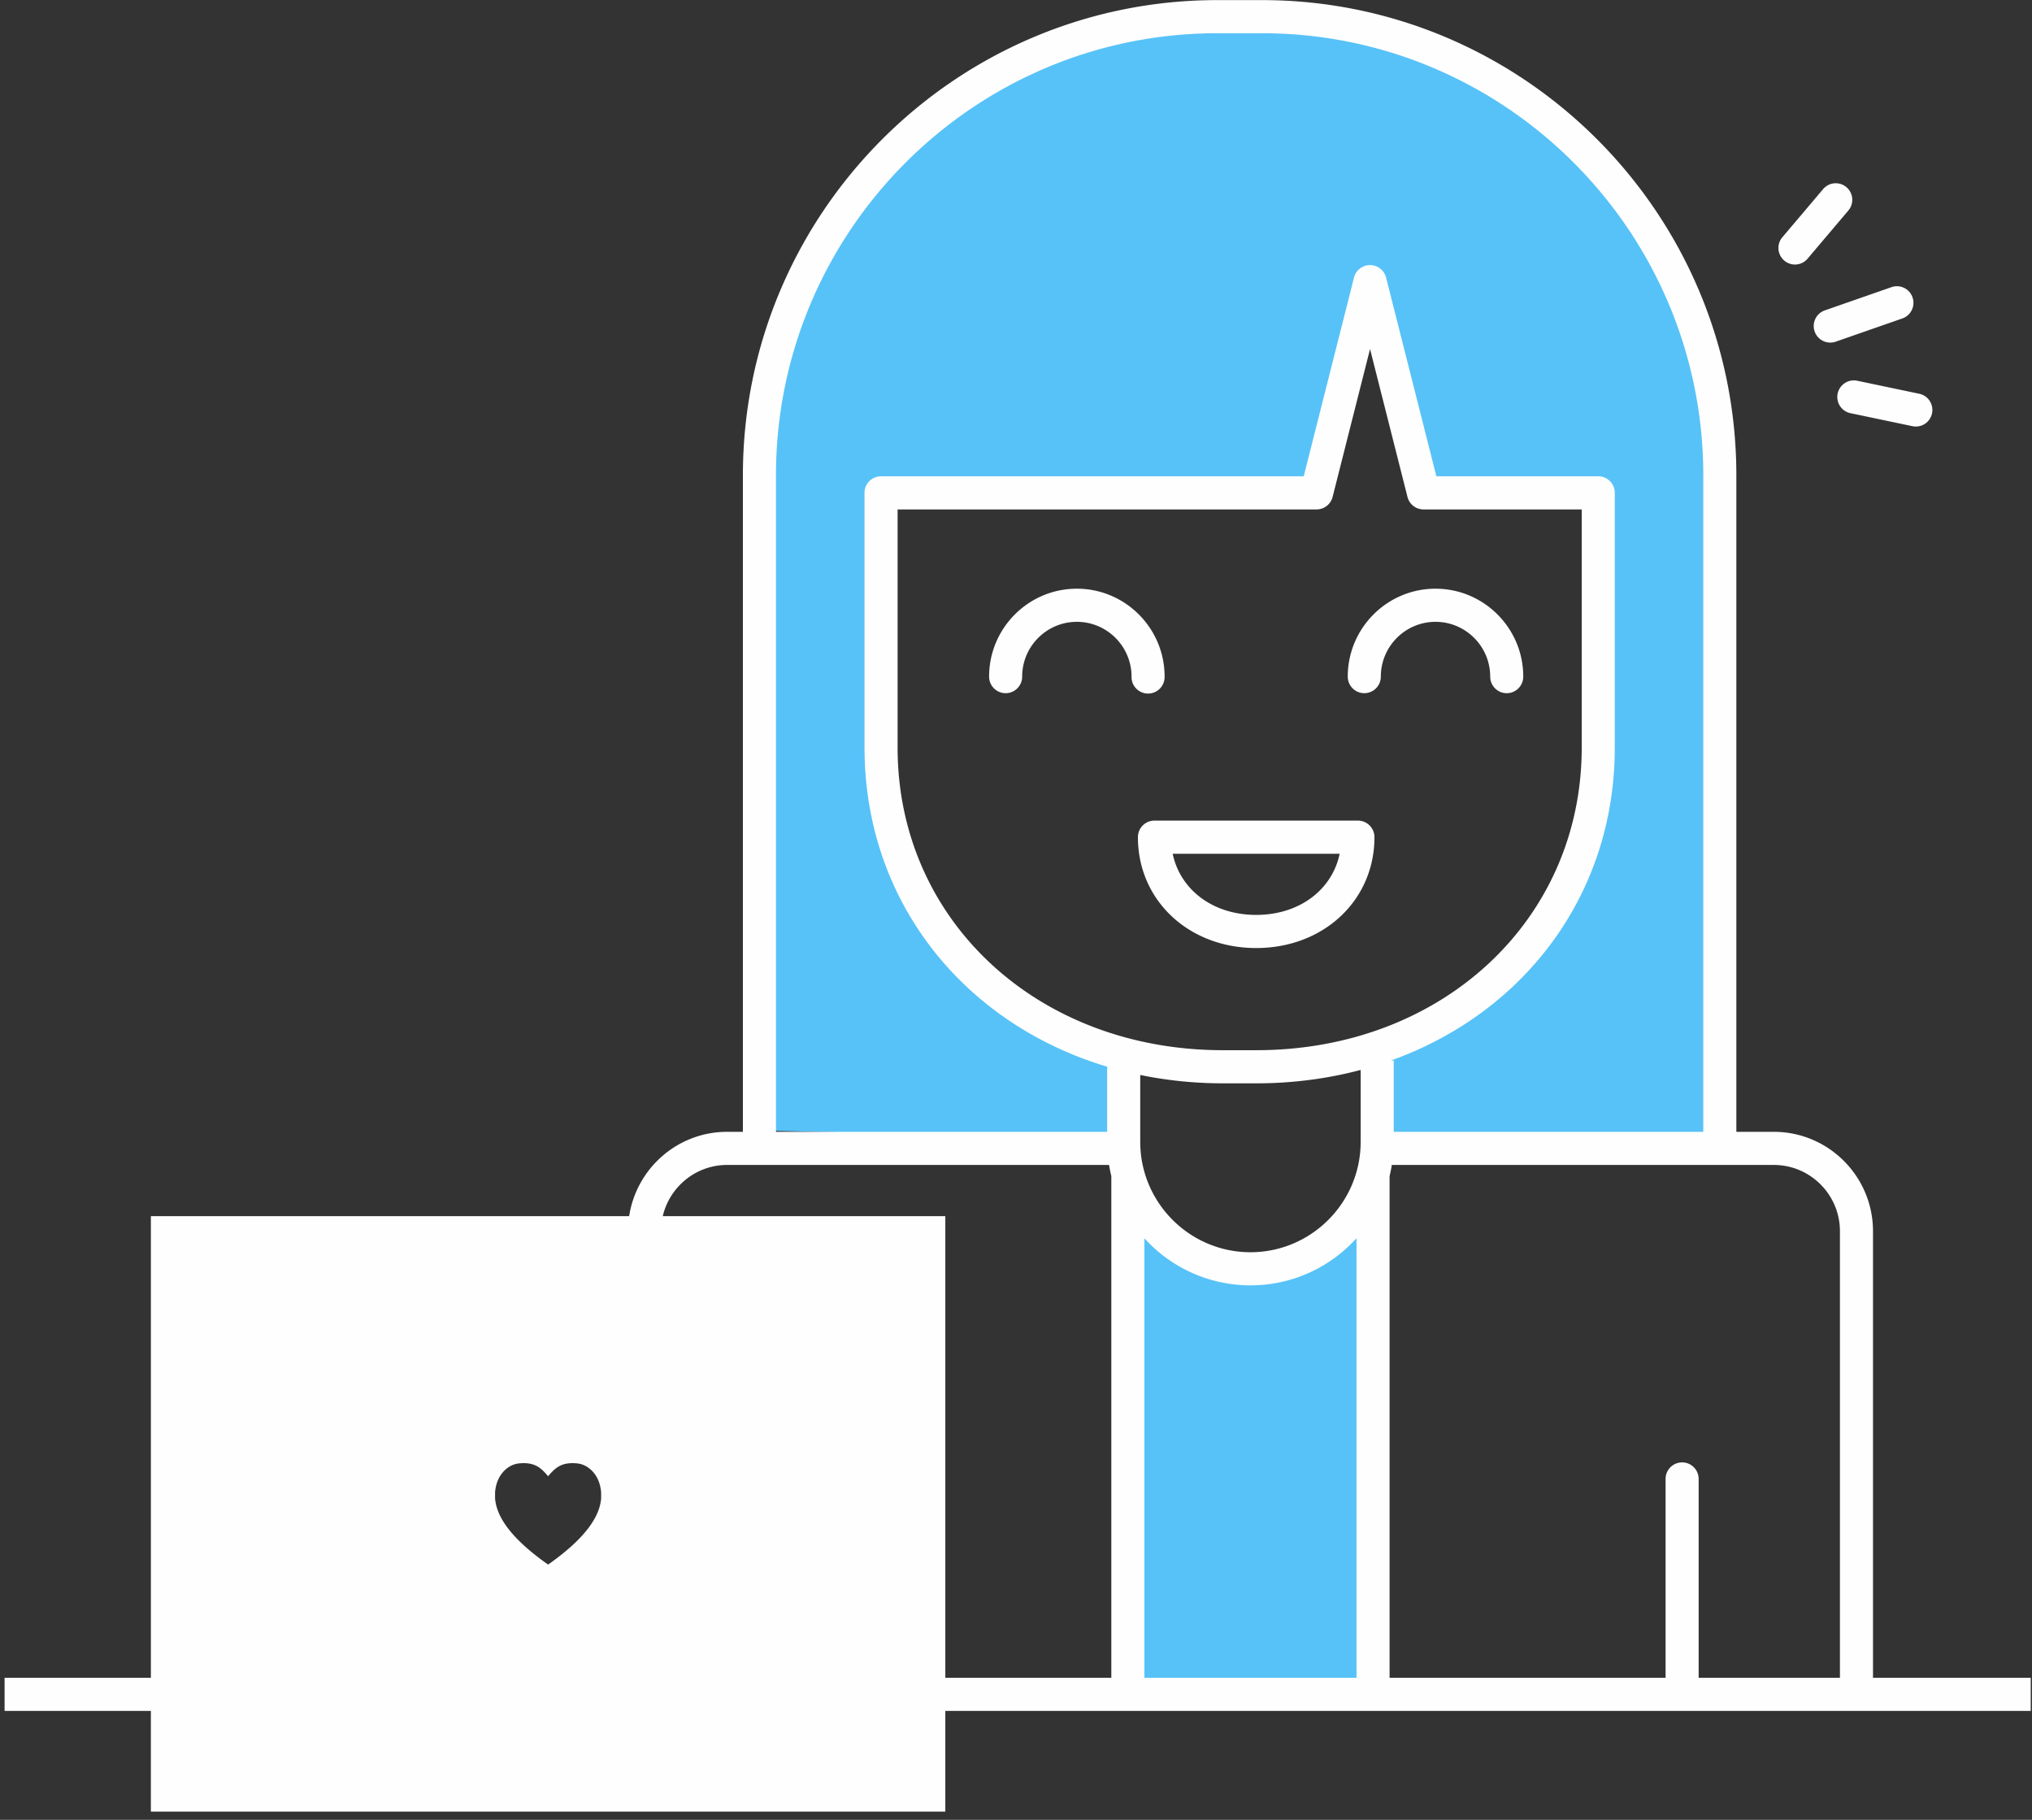 <svg width="201" height="180" viewBox="0 0 201 180" xmlns="http://www.w3.org/2000/svg"><rect x="0" y="0" width="201" height="180" fill="#333333" stroke="none"/><title>ilustracion</title><g fill="none" fill-rule="evenodd"><path d="M76.194 111.84l-.556-74.987 3.521-9.332 5.32-8.414 5.995-6.551 8.525-6.181 7.357-3.086 7.858-1.177 9.767-.435 10.38 1.112 9.59 3.28 5.93 3.272 6.552 4.4 4.327 5.884 5.068 6.857 3.522 9.396 1.159 8.84.13 10.194.12 57.472-33.36.741-1.113-8.793 5.94-2.845 5.754-3.771 6.922-9.026 3.215-12.11.371-23.78.186-4.15-17.19-.25-5.55-18.544-5.19 18.543-43.433-.556-.677 21.879 1.361 10.814 2.716 8.09 3.095 4.763 3.771 2.974 5.134 3.52 5.624 2.846 2.66 1.733.491 8.21-35.292-.831zm35.671 7.078v48.333h24.362v-51.04l-2.798 3.78-2.974 3.216-4.021 1.547-6.302.806-3.53-2.289-3.056-3.306-1.68-1.047z" fill="#57C2F8"/><path d="M182.645 18.514a1.634 1.634 0 0 0-2.306.19l-4.034 4.763a1.64 1.64 0 0 0 1.246 2.699 1.63 1.63 0 0 0 1.248-.578l4.034-4.764c.585-.69.5-1.724-.188-2.31zm6.537 10.898a1.634 1.634 0 0 0-2.082-1.01l-6.627 2.31a1.639 1.639 0 0 0 1.074 3.096l6.627-2.31a1.639 1.639 0 0 0 1.008-2.086zm.663 9.534l-6.195-1.3a1.64 1.64 0 0 0-.67 3.208l6.195 1.3a1.637 1.637 0 0 0 1.936-1.268 1.639 1.639 0 0 0-1.266-1.94zm-65.588 51.546c-4.26 0-7.502-2.461-8.259-6.048h16.519c-.757 3.587-3.998 6.048-8.26 6.048m10.064-9.325h-20.127c-.903 0-1.635.733-1.635 1.639 0 6.25 5.03 10.964 11.698 10.964 6.67 0 11.7-4.714 11.7-10.964 0-.906-.733-1.64-1.636-1.64zm-19.122-14.243c0-4.795-3.894-8.696-8.68-8.696-4.787 0-8.68 3.901-8.68 8.696 0 .905.732 1.639 1.635 1.639.904 0 1.636-.734 1.636-1.639 0-2.988 2.426-5.419 5.408-5.419 2.983 0 5.41 2.431 5.41 5.42a1.636 1.636 0 1 0 3.271-.001zm26.797-8.696c-4.786 0-8.68 3.901-8.68 8.696 0 .905.733 1.639 1.636 1.639.903 0 1.636-.734 1.636-1.64 0-2.987 2.426-5.418 5.408-5.418 2.983 0 5.41 2.431 5.41 5.419 0 .905.731 1.639 1.635 1.639.903 0 1.635-.734 1.635-1.64 0-4.794-3.894-8.695-8.68-8.695z" fill="#FEFEFE"/><path d="M182.002 165.949h-13.976v-19.665c0-.905-.732-1.639-1.635-1.639-.904 0-1.636.734-1.636 1.64v19.664h-27.301v-49.624h-.001c.089-.362.164-.728.224-1.1h37.782c3.608 0 6.543 2.94 6.543 6.555v44.169zm-47.409-53.015c0 6.023-4.89 10.923-10.902 10.923-6.011 0-10.902-4.9-10.902-10.923v-6.608c2.611.536 5.344.826 8.18.826h3.308c3.62 0 7.075-.465 10.316-1.325v7.107zm-.41 53.015H113.2v-43.477a14.128 14.128 0 0 0 10.491 4.662c4.155 0 7.897-1.8 10.492-4.662v43.477zm-24.254-49.624v49.624h-16.42v-45.66H65.56c.675-2.897 3.27-5.064 6.364-5.064h37.782c.06.372.135.738.224 1.1zm14.348-12.45h-3.309c-18.346 0-32.18-12.866-32.18-29.926V50.388h41.444c.749 0 1.402-.509 1.586-1.236l3.703-14.63 3.703 14.63a1.637 1.637 0 0 0 1.586 1.236h15.649v23.561c0 17.06-13.835 29.925-32.182 29.925zm-47.52-56.856c0-24.114 19.58-43.731 43.648-43.731h4.43c24.068 0 43.649 19.617 43.649 43.731v64.929h-30.62V104.9h-.291c13.236-4.728 22.157-16.473 22.157-30.951v-25.15l-.003-.025c0-.008.003-.016.003-.025 0-.904-.732-1.639-1.636-1.639h-16.012l-4.975-19.656a1.636 1.636 0 0 0-3.172 0L128.96 47.11H87.15c-.905 0-1.636.735-1.636 1.64 0 .012.003.024.004.037l-.002.012v25.15c0 15.14 9.756 27.294 24.002 31.556v6.443H76.757V47.019zM59.462 148.203c-.135 1.733-1.438 3.87-5.245 6.55-3.808-2.68-5.111-4.817-5.246-6.55v-.602c.145-1.81 1.333-2.755 2.361-2.855.17-.017.327-.025.476-.025 1.187 0 1.756.515 2.409 1.295.652-.78 1.221-1.295 2.409-1.295.148 0 .306.008.475.025 1.028.1 2.216 1.045 2.36 2.855v.602zm125.81 17.746V121.78c0-5.422-4.402-9.832-9.813-9.832h-3.704V47.019c0-25.92-21.048-47.009-46.92-47.009h-4.43c-25.871 0-46.92 21.088-46.92 47.01v64.928h-1.562c-4.904 0-8.968 3.626-9.688 8.341h-47.31v45.66H.454v3.277h14.47v9.959h78.584v-9.959h107.366v-3.277h-15.602z" fill="#FEFEFE"/></g></svg>